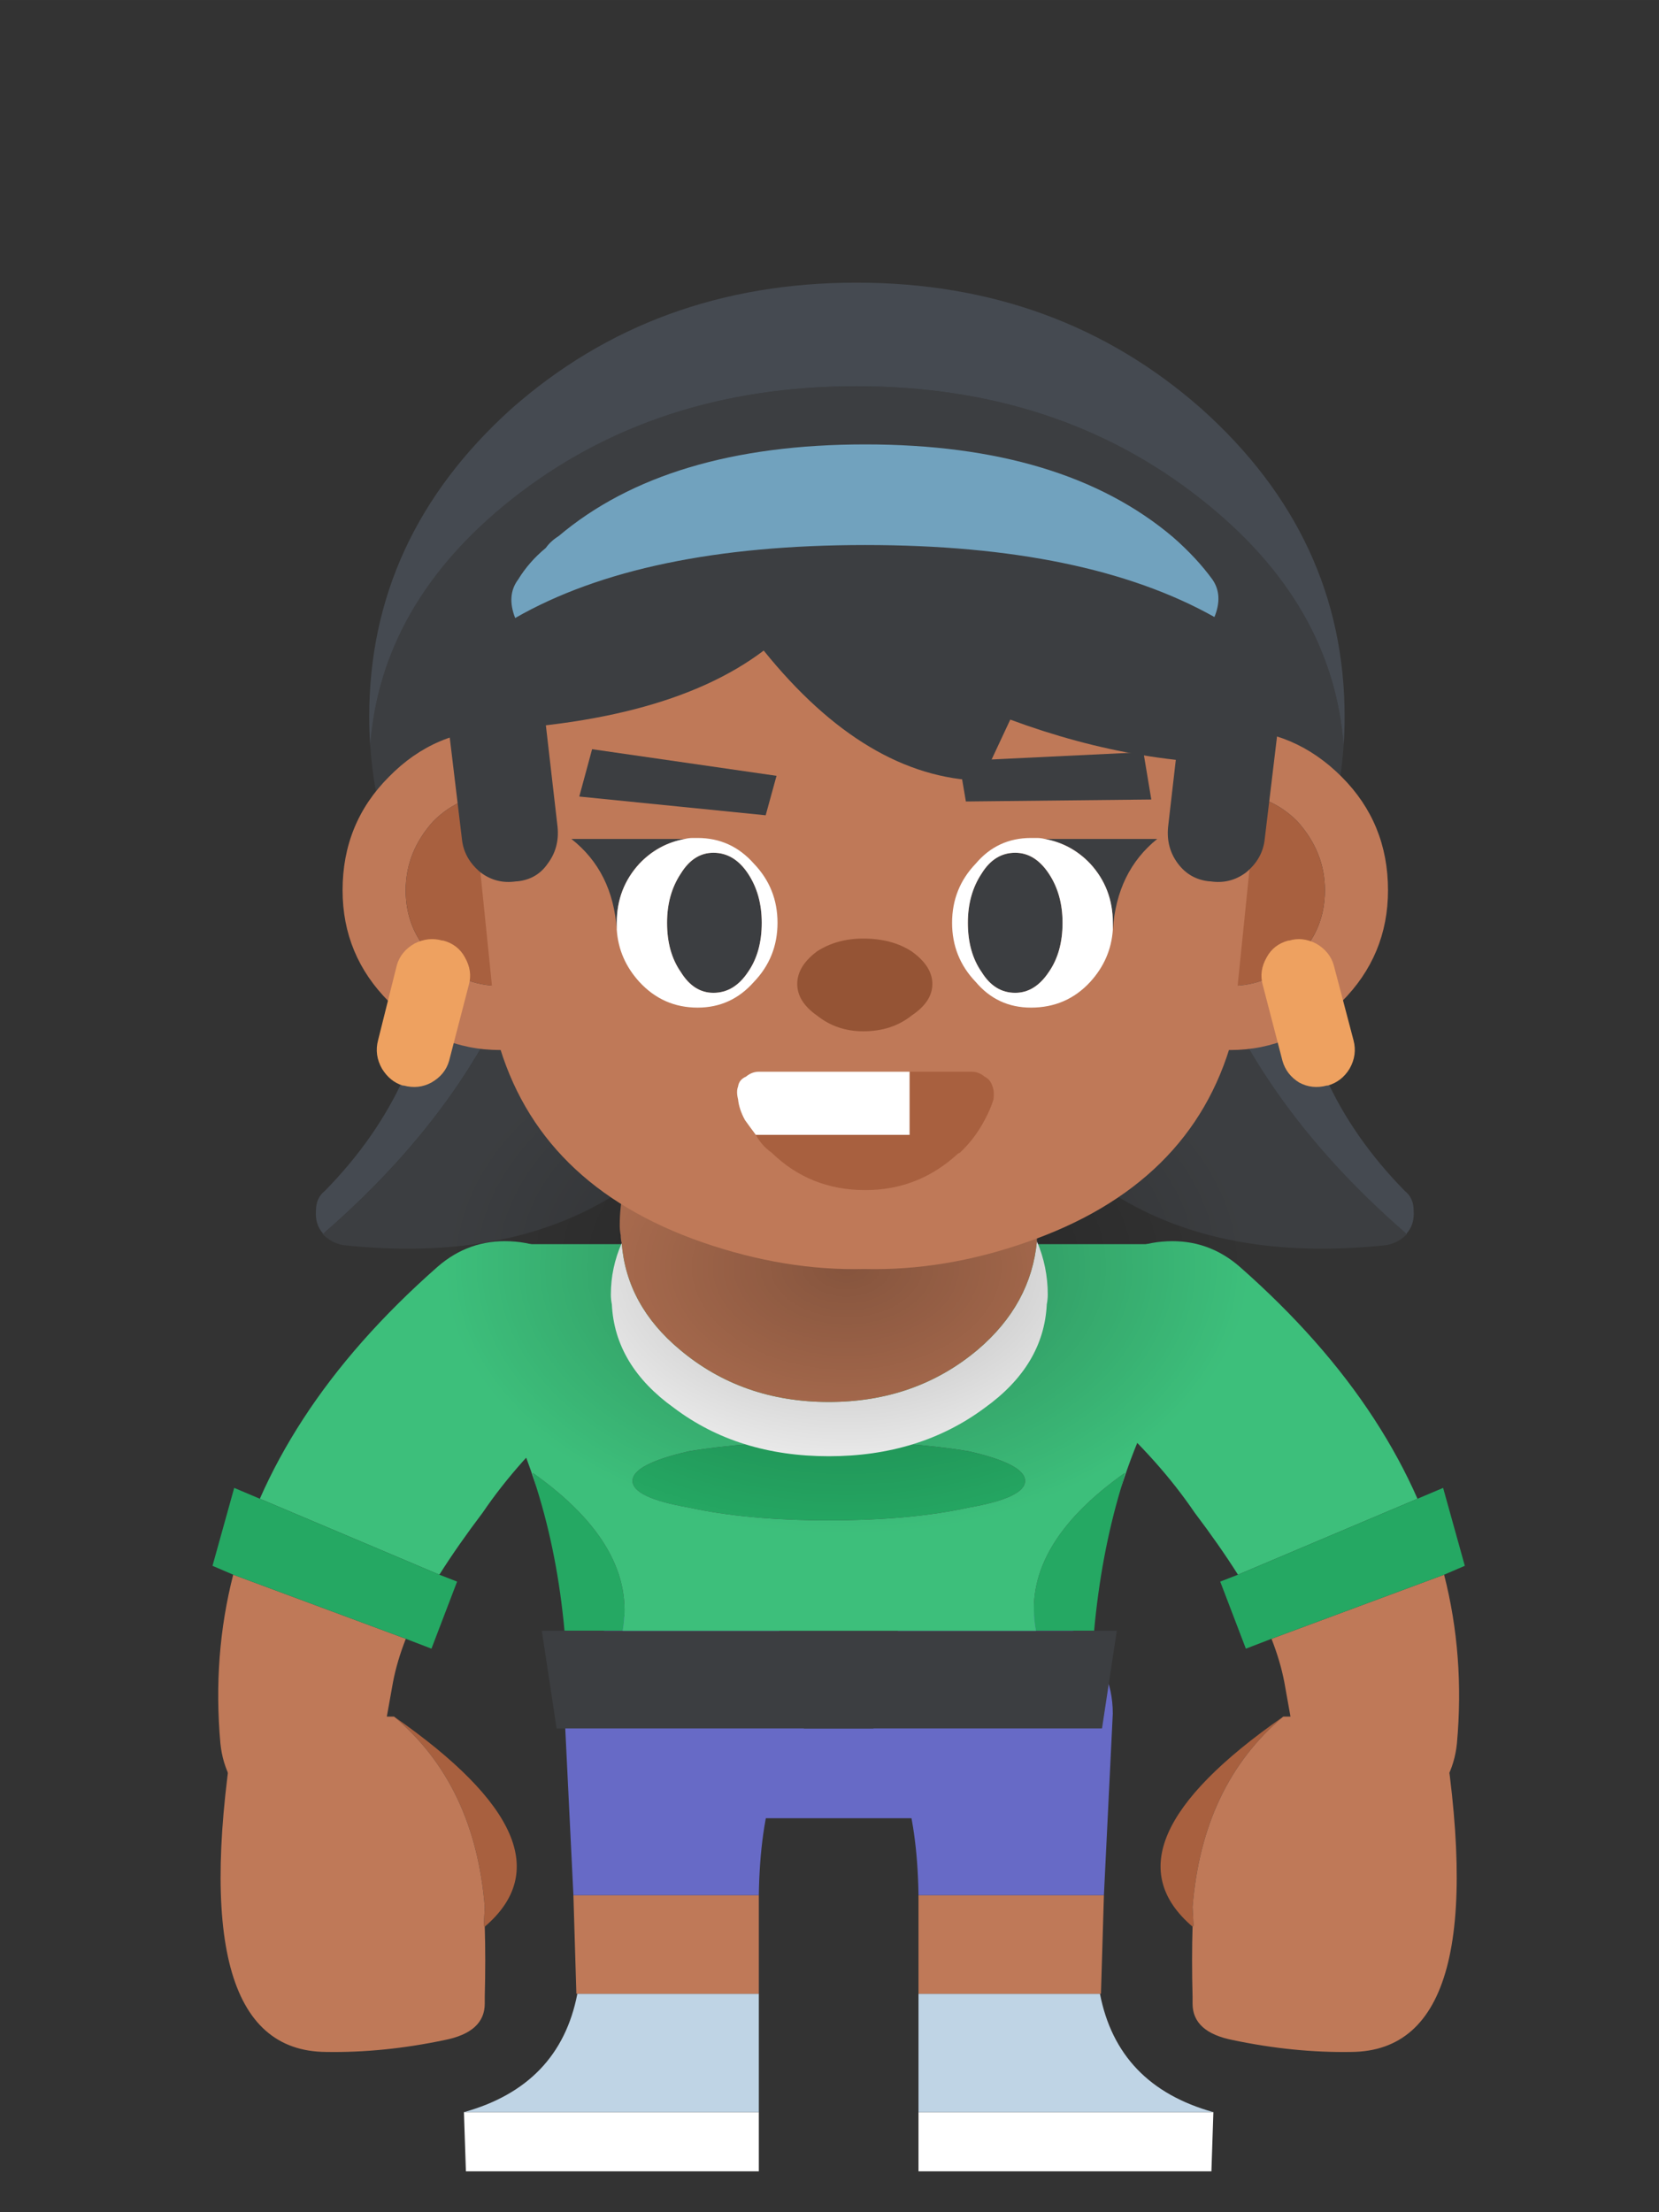 <?xml version="1.0" encoding="UTF-8" standalone="no"?>
<!-- Created with Inkscape (http://www.inkscape.org/) -->

<svg
   width="192"
   height="256"
   viewBox="0 0 50.8 67.733"
   version="1.1"
   id="svg1"
   inkscape:version="1.4.2 (f4327f4, 2025-05-13)"
   sodipodi:docname="绘图.svg"
   xmlns:inkscape="http://www.inkscape.org/namespaces/inkscape"
   xmlns:sodipodi="http://sodipodi.sourceforge.net/DTD/sodipodi-0.dtd"
   xmlns:xlink="http://www.w3.org/1999/xlink"
   xmlns="http://www.w3.org/2000/svg"
   xmlns:svg="http://www.w3.org/2000/svg">
  <rect x="0" y="0" width="50.8" height="67.733" fill="#333333" stroke="none"/>
  <sodipodi:namedview
     id="namedview1"
     pagecolor="#ffffff"
     bordercolor="#000000"
     borderopacity="0.25"
     inkscape:showpageshadow="2"
     inkscape:pageopacity="0.0"
     inkscape:pagecheckerboard="0"
     inkscape:deskcolor="#d1d1d1"
     inkscape:document-units="mm"
     inkscape:zoom="2.8346768"
     inkscape:cx="168.27315"
     inkscape:cy="112.35849"
     inkscape:window-width="2560"
     inkscape:window-height="1360"
     inkscape:window-x="-11"
     inkscape:window-y="-11"
     inkscape:window-maximized="1"
     inkscape:current-layer="layer1" />
  <defs
     id="defs1">
    <radialGradient
       id="Gradient_1"
       gradientUnits="userSpaceOnUse"
       cx="0"
       cy="0"
       r="13.588"
       fx="0"
       fy="0"
       gradientTransform="matrix( 1, 0, 0, 1, 0,0) "
       spreadMethod="pad">
      <stop
         offset="0%"
         stop-color="#000000"
         stop-opacity="0.302"
         id="stop1" />
      <stop
         offset="100%"
         stop-color="#000000"
         stop-opacity="0"
         id="stop2" />
    </radialGradient>
    <radialGradient
       inkscape:collect="always"
       xlink:href="#Gradient_1"
       id="radialGradient90"
       gradientUnits="userSpaceOnUse"
       cx="0"
       cy="0"
       fx="0"
       fy="0"
       r="13.588"
       spreadMethod="pad" />
  </defs>
  <g
     inkscape:label="图层 1"
     inkscape:groupmode="layer"
     id="layer1">
    <g
       id="back_FL_FL_FL_FL_FL_FL_FL_FL_FL_FL_FL_FL_FL_FL_FL_FL_FL_FL_FL_FL_FL_FL_FL_FL_FL_FL_FL_FL_FL_FL_FL_FL_FL_FL_FL_FL_FL_FL"
       transform="matrix(0.604,0,0,0.604,26.466,49.117)">
      <g
         id="g172">
        <g
           id="use172">
          <path
             fill="#454a51"
             stroke="none"
             d="m -16.4,-34.65 -3.7,-0.2 q -0.6,-0.05 -1.1,0.4 -0.5,0.45 -0.55,1.1 -0.35,7.05 -5.6,12.4 -0.45,0.35 -0.45,1 -0.05,0.7 0.35,1.15 v 0.05 q 0.05,-0.05 0.1,-0.1 7.75,-6.75 10.4,-14.85 0.15,-0.5 0.55,-0.95 z"
             id="path107" />
          <path
             fill="#3c3e41"
             stroke="none"
             d="m -5.95,-34.05 -10.45,-0.6 q -0.4,0.45 -0.55,0.95 -2.65,8.1 -10.4,14.85 -0.05,0.05 -0.1,0.1 0.45,0.45 1.05,0.55 16.5,1.75 21.9,-13.65 0.15,-0.55 0.05,-1 -0.15,-0.5 -0.55,-0.8 -0.45,-0.4 -0.95,-0.4 z"
             id="path108" />
        </g>
      </g>
      <g
         id="g173">
        <g
           id="use173">
          <path
             fill="#3c3e41"
             stroke="none"
             d="m 17,-33.7 q -0.15,-0.5 -0.55,-0.95 L 6,-34.05 q -0.5,0 -0.95,0.4 -0.4,0.3 -0.55,0.8 -0.1,0.45 0.05,1 5.4,15.4 21.9,13.65 0.6,-0.1 1.05,-0.55 -0.05,-0.05 -0.1,-0.1 Q 19.65,-25.6 17,-33.7 Z"
             id="path117" />
          <path
             fill="#454a51"
             stroke="none"
             d="m 21.8,-33.35 q -0.05,-0.65 -0.55,-1.1 -0.5,-0.45 -1.1,-0.4 l -3.7,0.2 q 0.4,0.45 0.55,0.95 2.65,8.1 10.4,14.85 0.05,0.05 0.1,0.1 v -0.05 q 0.4,-0.45 0.35,-1.15 0,-0.65 -0.45,-1 -5.25,-5.35 -5.6,-12.4 z"
             id="path118" />
        </g>
      </g>
    </g>
    <g
       transform="matrix(0.604,0,0,0.604,30.511,52.589)"
       id="g195">
      <g
         id="g194">
        <g
           id="use193">
          <path
             fill="#ffffff"
             stroke="none"
             d="M 10.9,23 11,20 H -3.95 v 3 z"
             id="path109" />
          <path
             fill="#bfd4e5"
             stroke="none"
             d="M 11,20 Q 6.15,18.65 5.25,14 h -9.2 v 6 z"
             id="path110" />
          <path
             fill="#bf7958"
             stroke="none"
             d="M 5.25,14 H 5.3 L 5.45,9 h -9.4 v 5 z"
             id="path111" />
          <path
             fill="#676ac6"
             stroke="none"
             d="M 5.9,-0.2 Q 5.9,-2.6 4,-4.3 2.15,-6 -0.55,-6 -3.2,-6 -5.1,-4.3 -7,-2.6 -7,-0.2 -4.05,2.2 -3.95,9 h 9.4 z"
             id="path112" />
        </g>
      </g>
    </g>
    <g
       transform="matrix(-0.604,0,0,0.604,20.85,52.589)"
       id="g197">
      <g
         id="g196">
        <g
           id="use195">
          <path
             fill="#ffffff"
             stroke="none"
             d="M 10.9,23 11,20 H -3.95 v 3 z"
             id="path113" />
          <path
             fill="#bfd4e5"
             stroke="none"
             d="M 11,20 Q 6.15,18.65 5.25,14 h -9.2 v 6 z"
             id="path114" />
          <path
             fill="#bf7958"
             stroke="none"
             d="M 5.25,14 H 5.3 L 5.45,9 h -9.4 v 5 z"
             id="path115" />
          <path
             fill="#676ac6"
             stroke="none"
             d="M 5.9,-0.2 Q 5.9,-2.6 4,-4.3 2.15,-6 -0.55,-6 -3.2,-6 -5.1,-4.3 -7,-2.6 -7,-0.2 -4.05,2.2 -3.95,9 h 9.4 z"
             id="path116" />
        </g>
      </g>
    </g>
    <g
       transform="matrix(0.604,0,0,0.604,36.398,41.026)"
       id="g199">
      <g
         id="g198">
        <g
           id="use197">
          <path
             fill="#bf7958"
             stroke="none"
             d="M 4.85,17.35 Q 5.5,20.9 5.75,22.85 6,24.8 8.15,25 10.2,25.15 11.8,23.8 13.4,22.45 13.6,20.45 14,16 12.95,11.9 L 4.2,15.15 q 0.45,1.15 0.65,2.2 z"
             id="path101" />
          <path
             fill="#3dbf7b"
             stroke="none"
             d="M 0.3,8.75 Q 1.55,10.4 2.5,11.9 L 11.6,8.05 Q 10.7,6 9.4,4 6.8,0 2.6,-3.7 1,-5.1 -1.1,-5 -3.25,-4.9 -4.6,-3.35 -6.1,-1.9 -6,0.2 q 0.1,2.05 1.7,3.4 2.8,2.5 4.6,5.15 z"
             id="path102" />
          <path
             fill="#25a863"
             stroke="none"
             d="M 12.95,11.9 14,11.45 12.9,7.5 11.6,8.05 2.5,11.9 l -0.9,0.35 1.3,3.4 1.3,-0.5 z"
             id="path103" />
        </g>
      </g>
    </g>
    <g
       transform="matrix(-0.604,0,0,0.604,14.963,41.026)"
       id="g201">
      <g
         id="g200">
        <g
           id="use199">
          <path
             fill="#bf7958"
             stroke="none"
             d="M 4.85,17.35 Q 5.5,20.9 5.75,22.85 6,24.8 8.15,25 10.2,25.15 11.8,23.8 13.4,22.45 13.6,20.45 14,16 12.95,11.9 L 4.2,15.15 q 0.45,1.15 0.65,2.2 z"
             id="path104" />
          <path
             fill="#3dbf7b"
             stroke="none"
             d="M 0.3,8.75 Q 1.55,10.4 2.5,11.9 L 11.6,8.05 Q 10.7,6 9.4,4 6.8,0 2.6,-3.7 1,-5.1 -1.1,-5 -3.25,-4.9 -4.6,-3.35 -6.1,-1.9 -6,0.2 q 0.1,2.05 1.7,3.4 2.8,2.5 4.6,5.15 z"
             id="path105" />
          <path
             fill="#25a863"
             stroke="none"
             d="M 12.95,11.9 14,11.45 12.9,7.5 11.6,8.05 2.5,11.9 l -0.9,0.35 1.3,3.4 1.3,-0.5 z"
             id="path106" />
        </g>
      </g>
    </g>
    <g
       transform="matrix(0.604,0,0,0.604,25.681,50.838)"
       id="g204">
      <g
         id="g202">
        <g
           id="use201">
          <path
             fill="#676ac6"
             stroke="none"
             d="M -13.75,3.45 Q -13.8,5.6 -13.15,8 h 25.3 q 0.65,-2.4 0.6,-4.55 z"
             id="path95" />
          <path
             fill="#25a863"
             stroke="none"
             d="m -13.9,-1.5 h 2.95 q 0.75,-4.25 -4.55,-8 l 0.2,0.8 q 1.05,3.35 1.4,7.2 m 28.2,-7.2 0.2,-0.8 q -5.3,3.75 -4.5,8 h 2.95 Q 13.3,-5.35 14.3,-8.7 M 9.45,-9.1 q 0,-0.85 -2.85,-1.5 -2.95,-0.5 -7.1,-0.5 -4.15,0 -7.1,0.5 -2.85,0.65 -2.85,1.5 0,0.85 2.85,1.35 2.95,0.65 7.1,0.65 4.15,0 7.1,-0.65 2.85,-0.5 2.85,-1.35 z"
             id="path96" />
          <path
             fill="#3c3e41"
             stroke="none"
             d="M 14.1,-1.5 H 12.95 10 -10.95 -13.9 -15.05 l 0.75,4.95 h 0.55 26.5 0.6 z"
             id="path97" />
          <path
             fill="#3dbf7b"
             stroke="none"
             d="m 17.75,-15.85 q 1,-5.05 -2.1,-5.25 -0.25,0 -0.5,0 h -31.3 q -3.65,-0.2 -2.6,5.25 2.2,3.15 3.45,7.15 l -0.2,-0.8 q 5.3,3.75 4.55,8 H 10 q -0.8,-4.25 4.5,-8 l -0.2,0.8 q 1.25,-4 3.45,-7.15 M 6.6,-10.6 q 2.85,0.65 2.85,1.5 0,0.85 -2.85,1.35 -2.95,0.65 -7.1,0.65 -4.15,0 -7.1,-0.65 -2.85,-0.5 -2.85,-1.35 0,-0.85 2.85,-1.5 2.95,-0.5 7.1,-0.5 4.15,0 7.1,0.5 z"
             id="path98" />
        </g>
      </g>
      <g
         id="g203">
        <g
           id="use202">
          <path
             fill="#ffffff"
             stroke="none"
             d="m 10.05,-21.25 q -0.3,3.2 -3,5.5 -3.15,2.65 -7.55,2.65 -4.4,0 -7.55,-2.65 -2.7,-2.25 -2.95,-5.4 -0.55,1.25 -0.55,2.6 0,0.25 0.05,0.5 0.15,3.1 3.15,5.25 3.25,2.45 7.85,2.45 4.6,0 7.9,-2.45 3,-2.15 3.15,-5.25 0.05,-0.25 0.05,-0.5 0,-1.4 -0.55,-2.7 z"
             id="path99" />
          <path
             fill="#bf7958"
             stroke="none"
             d="m 10.1,-22.05 q 0,-3.7 -3.05,-6.4 Q 3.9,-31 -0.5,-31 q -4.4,0 -7.55,2.55 -3.05,2.7 -3.05,6.4 0,0.25 0.05,0.5 0,0.2 0.05,0.4 0.25,3.15 2.95,5.4 3.15,2.65 7.55,2.65 4.4,0 7.55,-2.65 2.7,-2.3 3,-5.5 0,-0.15 0,-0.3 0.05,-0.25 0.05,-0.5 z"
             id="path100" />
        </g>
      </g>
    </g>
    <g
       transform="matrix(0.604,0,0,0.604,41.591,54.37)"
       id="g206">
      <g
         id="g205">
        <g
           id="use204">
          <path
             fill="#a8603f"
             stroke="none"
             d="M -8.35,7.6 -8.4,6.65 Q -7.9,0.45 -3.8,-3 -13.2,3.55 -8.4,7.65 Z"
             id="path91" />
          <path
             fill="#bf7958"
             stroke="none"
             d="m 4.2,-3 h -8 Q -7.9,0.45 -8.4,6.65 L -8.35,7.6 -8.4,7.65 q -0.05,1.65 0,3.55 v 0.35 q 0,1.45 2.05,1.85 3.1,0.65 6,0.6 7.4,-0.05 4.55,-17 z"
             id="path92" />
        </g>
      </g>
    </g>
    <g
       transform="matrix(-0.604,0,0,0.604,9.77,54.37)"
       id="g208">
      <g
         id="g207">
        <g
           id="use206">
          <path
             fill="#a8603f"
             stroke="none"
             d="M -8.35,7.6 -8.4,6.65 Q -7.9,0.45 -3.8,-3 -13.2,3.55 -8.4,7.65 Z"
             id="path93" />
          <path
             fill="#bf7958"
             stroke="none"
             d="m 4.2,-3 h -8 Q -7.9,0.45 -8.4,6.65 L -8.35,7.6 -8.4,7.65 q -0.05,1.65 0,3.55 v 0.35 q 0,1.45 2.05,1.85 3.1,0.65 6,0.6 7.4,-0.05 4.55,-17 z"
             id="path94" />
        </g>
      </g>
    </g>
    <g
       transform="matrix(0.91,0,0,0.604,25.922,38.792)"
       id="g364">
      <g
         id="g363">
        <g
           id="use362">
          <path
             fill="url(#Gradient_1)"
             stroke="none"
             d="m 9.45,-9.55 q -3.9,-3.9 -9.45,-3.9 -5.55,0 -9.55,3.9 -3.9,4 -3.9,9.55 0,5.55 3.9,9.45 4,4 9.55,4 5.55,0 9.45,-4 4,-3.9 4,-9.45 0,-5.55 -4,-9.55 z"
             id="path90"
             style="fill:url(#radialGradient90)" />
        </g>
      </g>
    </g>
    <g
       transform="matrix(0.604,0,0,0.604,26.798,34.022)"
       id="g379">
      <g
         id="g365">
        <g
           id="use364">
          <path
             fill="#3c3e41"
             stroke="none"
             d="m 23.75,-18.55 q -0.55,-7.2 -7.2,-12.45 -7.25,-5.75 -17.5,-5.75 -10.25,0 -17.5,5.75 -6.6,5.25 -7.15,12.45 0.55,8.15 7.15,14.05 7.25,6.5 17.5,6.5 10.25,0 17.5,-6.5 6.65,-5.9 7.2,-14.05 z"
             id="path88" />
          <path
             fill="#454a51"
             stroke="none"
             d="m 23.8,-20 q 0,-9.1 -7.25,-15.6 -7.25,-6.4 -17.5,-6.4 -10.25,0 -17.5,6.4 -7.2,6.5 -7.2,15.6 0,0.75 0.05,1.45 0.55,-7.2 7.15,-12.45 7.25,-5.75 17.5,-5.75 10.25,0 17.5,5.75 6.65,5.25 7.2,12.45 0.05,-0.7 0.05,-1.45 z"
             id="path89" />
        </g>
      </g>
      <g
         id="g366">
        <g
           id="use365">
          <path
             fill="#bf7958"
             stroke="none"
             d="m -24.65,-16.95 q -2.35,2.35 -2.35,5.75 0,3.3 2.35,5.65 2.35,2.45 5.65,2.45 3.25,0 5.65,-2.45 2.35,-2.35 2.35,-5.65 0,-3.4 -2.35,-5.75 -2.4,-2.4 -5.65,-2.4 -3.3,0 -5.65,2.4 m 2.25,9.15 q -1.4,-1.4 -1.4,-3.4 0,-1.95 1.4,-3.5 1.4,-1.4 3.4,-1.4 2.05,0 3.4,1.4 1.4,1.55 1.4,3.5 0,2 -1.4,3.4 -1.35,1.45 -3.4,1.45 -2,0 -3.4,-1.45 m 34.75,2.25 q 2.35,2.45 5.65,2.45 3.25,0 5.65,-2.45 Q 26,-7.9 26,-11.2 q 0,-3.4 -2.35,-5.75 -2.4,-2.4 -5.65,-2.4 -3.3,0 -5.65,2.4 -2.35,2.35 -2.35,5.75 0,3.3 2.35,5.65 m 2.25,-9.15 q 1.4,-1.4 3.4,-1.4 2,0 3.4,1.4 1.4,1.55 1.4,3.5 0,2 -1.4,3.4 -1.4,1.45 -3.4,1.45 -2,0 -3.4,-1.45 -1.4,-1.4 -1.4,-3.4 0,-1.95 1.4,-3.5 z"
             id="path86" />
          <path
             fill="#a8603f"
             stroke="none"
             d="m -23.8,-11.2 q 0,2 1.4,3.4 1.4,1.45 3.4,1.45 2.05,0 3.4,-1.45 1.4,-1.4 1.4,-3.4 0,-1.95 -1.4,-3.5 -1.35,-1.4 -3.4,-1.4 -2,0 -3.4,1.4 -1.4,1.55 -1.4,3.5 M 18,-16.1 q -2,0 -3.4,1.4 -1.4,1.55 -1.4,3.5 0,2 1.4,3.4 1.4,1.45 3.4,1.45 2,0 3.4,-1.45 1.4,-1.4 1.4,-3.4 0,-1.95 -1.4,-3.5 -1.4,-1.4 -3.4,-1.4 z"
             id="path87" />
        </g>
      </g>
      <g
         id="g367">
        <g
           id="use366">
          <path
             fill="#bf7958"
             stroke="none"
             d="m 18.1,-3.65 2.3,-22.55 h -41.85 l 2.3,22.55 q 2.05,7.4 10.4,10.3 4.2,1.45 8.2,1.35 4.05,0.1 8.2,-1.35 8.4,-2.9 10.45,-10.3 z"
             id="path77" />
        </g>
      </g>
      <g
         id="g368">
        <g
           id="use367">
          <path
             fill="#955435"
             stroke="none"
             d="m 1.85,-4.85 q 1.05,-0.7 1.05,-1.6 0,-0.9 -1.05,-1.65 -1,-0.65 -2.45,-0.65 -1.35,0 -2.35,0.65 -1,0.75 -1,1.65 0,0.9 1,1.6 1,0.8 2.35,0.8 1.45,0 2.45,-0.8 z"
             id="path85" />
        </g>
      </g>
      <g
         id="g369">
        <g
           id="use368">
          <path
             fill="#3c3e41"
             stroke="none"
             d="m -13.1,-9.2 q 0,-0.2 0,-0.35 0,-1.75 1.15,-3 0.95,-1 2.3,-1.25 h -5.75 q 2.1,1.65 2.3,4.6 m 6.65,2.15 q 0.7,-1 0.7,-2.5 0,-1.45 -0.7,-2.5 -0.7,-1.05 -1.75,-1.05 -1,0 -1.65,1.05 -0.7,1.05 -0.7,2.5 0,1.5 0.7,2.5 0.65,1.05 1.65,1.05 1.05,0 1.75,-1.05 m 18.5,-2.5 q 0,0.15 0,0.35 0.2,-2.95 2.25,-4.6 H 8.6 q 1.35,0.25 2.3,1.25 1.15,1.25 1.15,3 m -7.35,0 q 0,1.5 0.7,2.5 0.65,1.05 1.7,1.05 1,0 1.7,-1.05 0.7,-1 0.7,-2.5 0,-1.45 -0.7,-2.5 -0.7,-1.05 -1.7,-1.05 -1.05,0 -1.7,1.05 -0.7,1.05 -0.7,2.5 z"
             id="path78" />
          <path
             fill="#ffffff"
             stroke="none"
             d="m -9.25,-13.85 q -0.2,0 -0.4,0.05 -1.35,0.25 -2.3,1.25 -1.15,1.25 -1.15,3 0,0.15 0,0.35 0.1,1.5 1.15,2.65 1.2,1.3 2.95,1.3 1.7,0 2.85,-1.3 1.2,-1.25 1.2,-3 0,-1.75 -1.2,-3 -1.15,-1.3 -2.85,-1.3 -0.15,0 -0.25,0 m 3.5,4.3 q 0,1.5 -0.7,2.5 -0.7,1.05 -1.75,1.05 -1,0 -1.65,-1.05 -0.7,-1 -0.7,-2.5 0,-1.45 0.7,-2.5 0.65,-1.05 1.65,-1.05 1.05,0 1.75,1.05 0.7,1.05 0.7,2.5 M 8.6,-13.8 q -0.2,-0.05 -0.4,-0.05 -0.15,0 -0.3,0 -1.7,0 -2.8,1.3 -1.2,1.25 -1.2,3 0,1.75 1.2,3 1.1,1.3 2.8,1.3 1.8,0 3,-1.3 1.05,-1.15 1.15,-2.65 0,-0.2 0,-0.35 0,-1.75 -1.15,-3 -0.95,-1 -2.3,-1.25 m -3.2,6.75 q -0.7,-1 -0.7,-2.5 0,-1.45 0.7,-2.5 0.65,-1.05 1.7,-1.05 1,0 1.7,1.05 0.7,1.05 0.7,2.5 0,1.5 -0.7,2.5 Q 8.1,-6 7.1,-6 6.05,-6 5.4,-7.05 Z"
             id="path83" />
        </g>
      </g>
      <g
         id="g370">
        <g
           id="use369">
          <path
             fill="#ffffff"
             stroke="none"
             d="M 1.75,1.2 V -2 H -5.9 q -0.35,0 -0.65,0.25 -0.35,0.15 -0.4,0.5 -0.1,0.25 0,0.65 0.05,0.5 0.35,1.05 0.25,0.35 0.55,0.75 z"
             id="path75" />
          <path
             fill="#a8603f"
             stroke="none"
             d="M 4.9,-2 H 1.75 v 3.2 h -7.8 q 0.3,0.55 0.8,0.9 Q -3.3,4 -0.5,4 2.2,4 4.2,2.15 L 4.3,2.1 Q 5.05,1.4 5.55,0.45 5.85,-0.1 6,-0.6 6.05,-1 5.95,-1.25 5.85,-1.6 5.55,-1.75 5.25,-2 4.9,-2 Z"
             id="path76" />
        </g>
      </g>
      <g
         id="g371">
        <g
           id="use370">
          <path
             fill="#3c3e41"
             stroke="none"
             d="m 20.05,-17.65 1,-8.4 H 20.5 v -0.85 h -42.7 l 0.65,7.65 q 10.75,-0.2 15.9,-4.1 5.2,6.45 11.05,6.6 l 1.45,-3.1 q 6.75,2.5 13.2,2.2 z"
             id="path74" />
        </g>
      </g>
      <g
         id="g372">
        <g
           id="use371">
          <path
             fill="#71a2be"
             stroke="none"
             d="m 17.1,-26.95 q -0.8,-1.1 -2,-2.15 -5.55,-4.7 -15.6,-4.7 -10.05,0 -15.55,4.65 -0.4,0.25 -0.65,0.6 -0.85,0.7 -1.4,1.6 -0.6,0.8 -0.15,1.95 6.45,-3.7 17.75,-3.7 11.2,0 17.7,3.65 0.45,-1.1 -0.1,-1.9 z"
             id="path73" />
        </g>
      </g>
      <g
         id="g373">
        <g
           id="use372">
          <path
             fill="#3c3e41"
             stroke="none"
             d="m -16.6,-12.55 q 0.6,-0.8 0.5,-1.85 l -0.65,-5.65 h -4.95 l 0.75,6.25 q 0.1,1 0.95,1.7 0.8,0.6 1.8,0.45 h 0.05 q 1,-0.1 1.55,-0.9 z"
             id="path72" />
        </g>
      </g>
      <g
         id="g374">
        <g
           id="use373">
          <path
             fill="#3c3e41"
             stroke="none"
             d="m 14.85,-14.4 q -0.1,1.05 0.5,1.85 0.6,0.8 1.6,0.9 H 17 q 1,0.15 1.8,-0.45 0.85,-0.7 0.95,-1.7 l 0.75,-6.25 h -5 z"
             id="path71" />
        </g>
      </g>
      <g
         id="g375">
        <g
           id="use374">
          <path
             fill="#3c3e41"
             stroke="none"
             d="M -14.35,-18.35 -15,-15.95 -5.55,-15 -5,-17 Z"
             id="path68" />
        </g>
      </g>
      <g
         id="g376">
        <g
           id="use375">
          <path
             fill="#3c3e41"
             stroke="none"
             d="m 14,-15.8 -0.4,-2.4 -9.35,0.45 0.35,2.05 z"
             id="path67" />
        </g>
      </g>
      <g
         id="g377">
        <g
           id="use376">
          <path
             fill="#eea160"
             stroke="none"
             d="m 19.85,-7.8 q -0.4,0.7 -0.2,1.4 l 1,3.85 q 0.2,0.7 0.85,1.1 0.65,0.35 1.4,0.15 h 0.05 q 0.7,-0.2 1.1,-0.85 0.4,-0.7 0.2,-1.45 l -1,-3.8 q -0.2,-0.7 -0.9,-1.1 -0.7,-0.35 -1.35,-0.15 h -0.05 q -0.75,0.2 -1.1,0.85 z"
             id="path69" />
        </g>
      </g>
      <g
         id="g378">
        <g
           id="use377">
          <path
             fill="#eea160"
             stroke="none"
             d="m -20.8,-7.8 q -0.35,-0.65 -1.1,-0.85 h -0.05 q -0.7,-0.2 -1.4,0.15 -0.7,0.4 -0.9,1.1 l -0.95,3.8 q -0.2,0.75 0.2,1.45 0.4,0.65 1.05,0.85 h 0.05 q 0.75,0.2 1.4,-0.15 0.7,-0.4 0.9,-1.1 l 1,-3.85 q 0.2,-0.7 -0.2,-1.4 z"
             id="path70" />
        </g>
      </g>
    </g>
  </g>
</svg>
